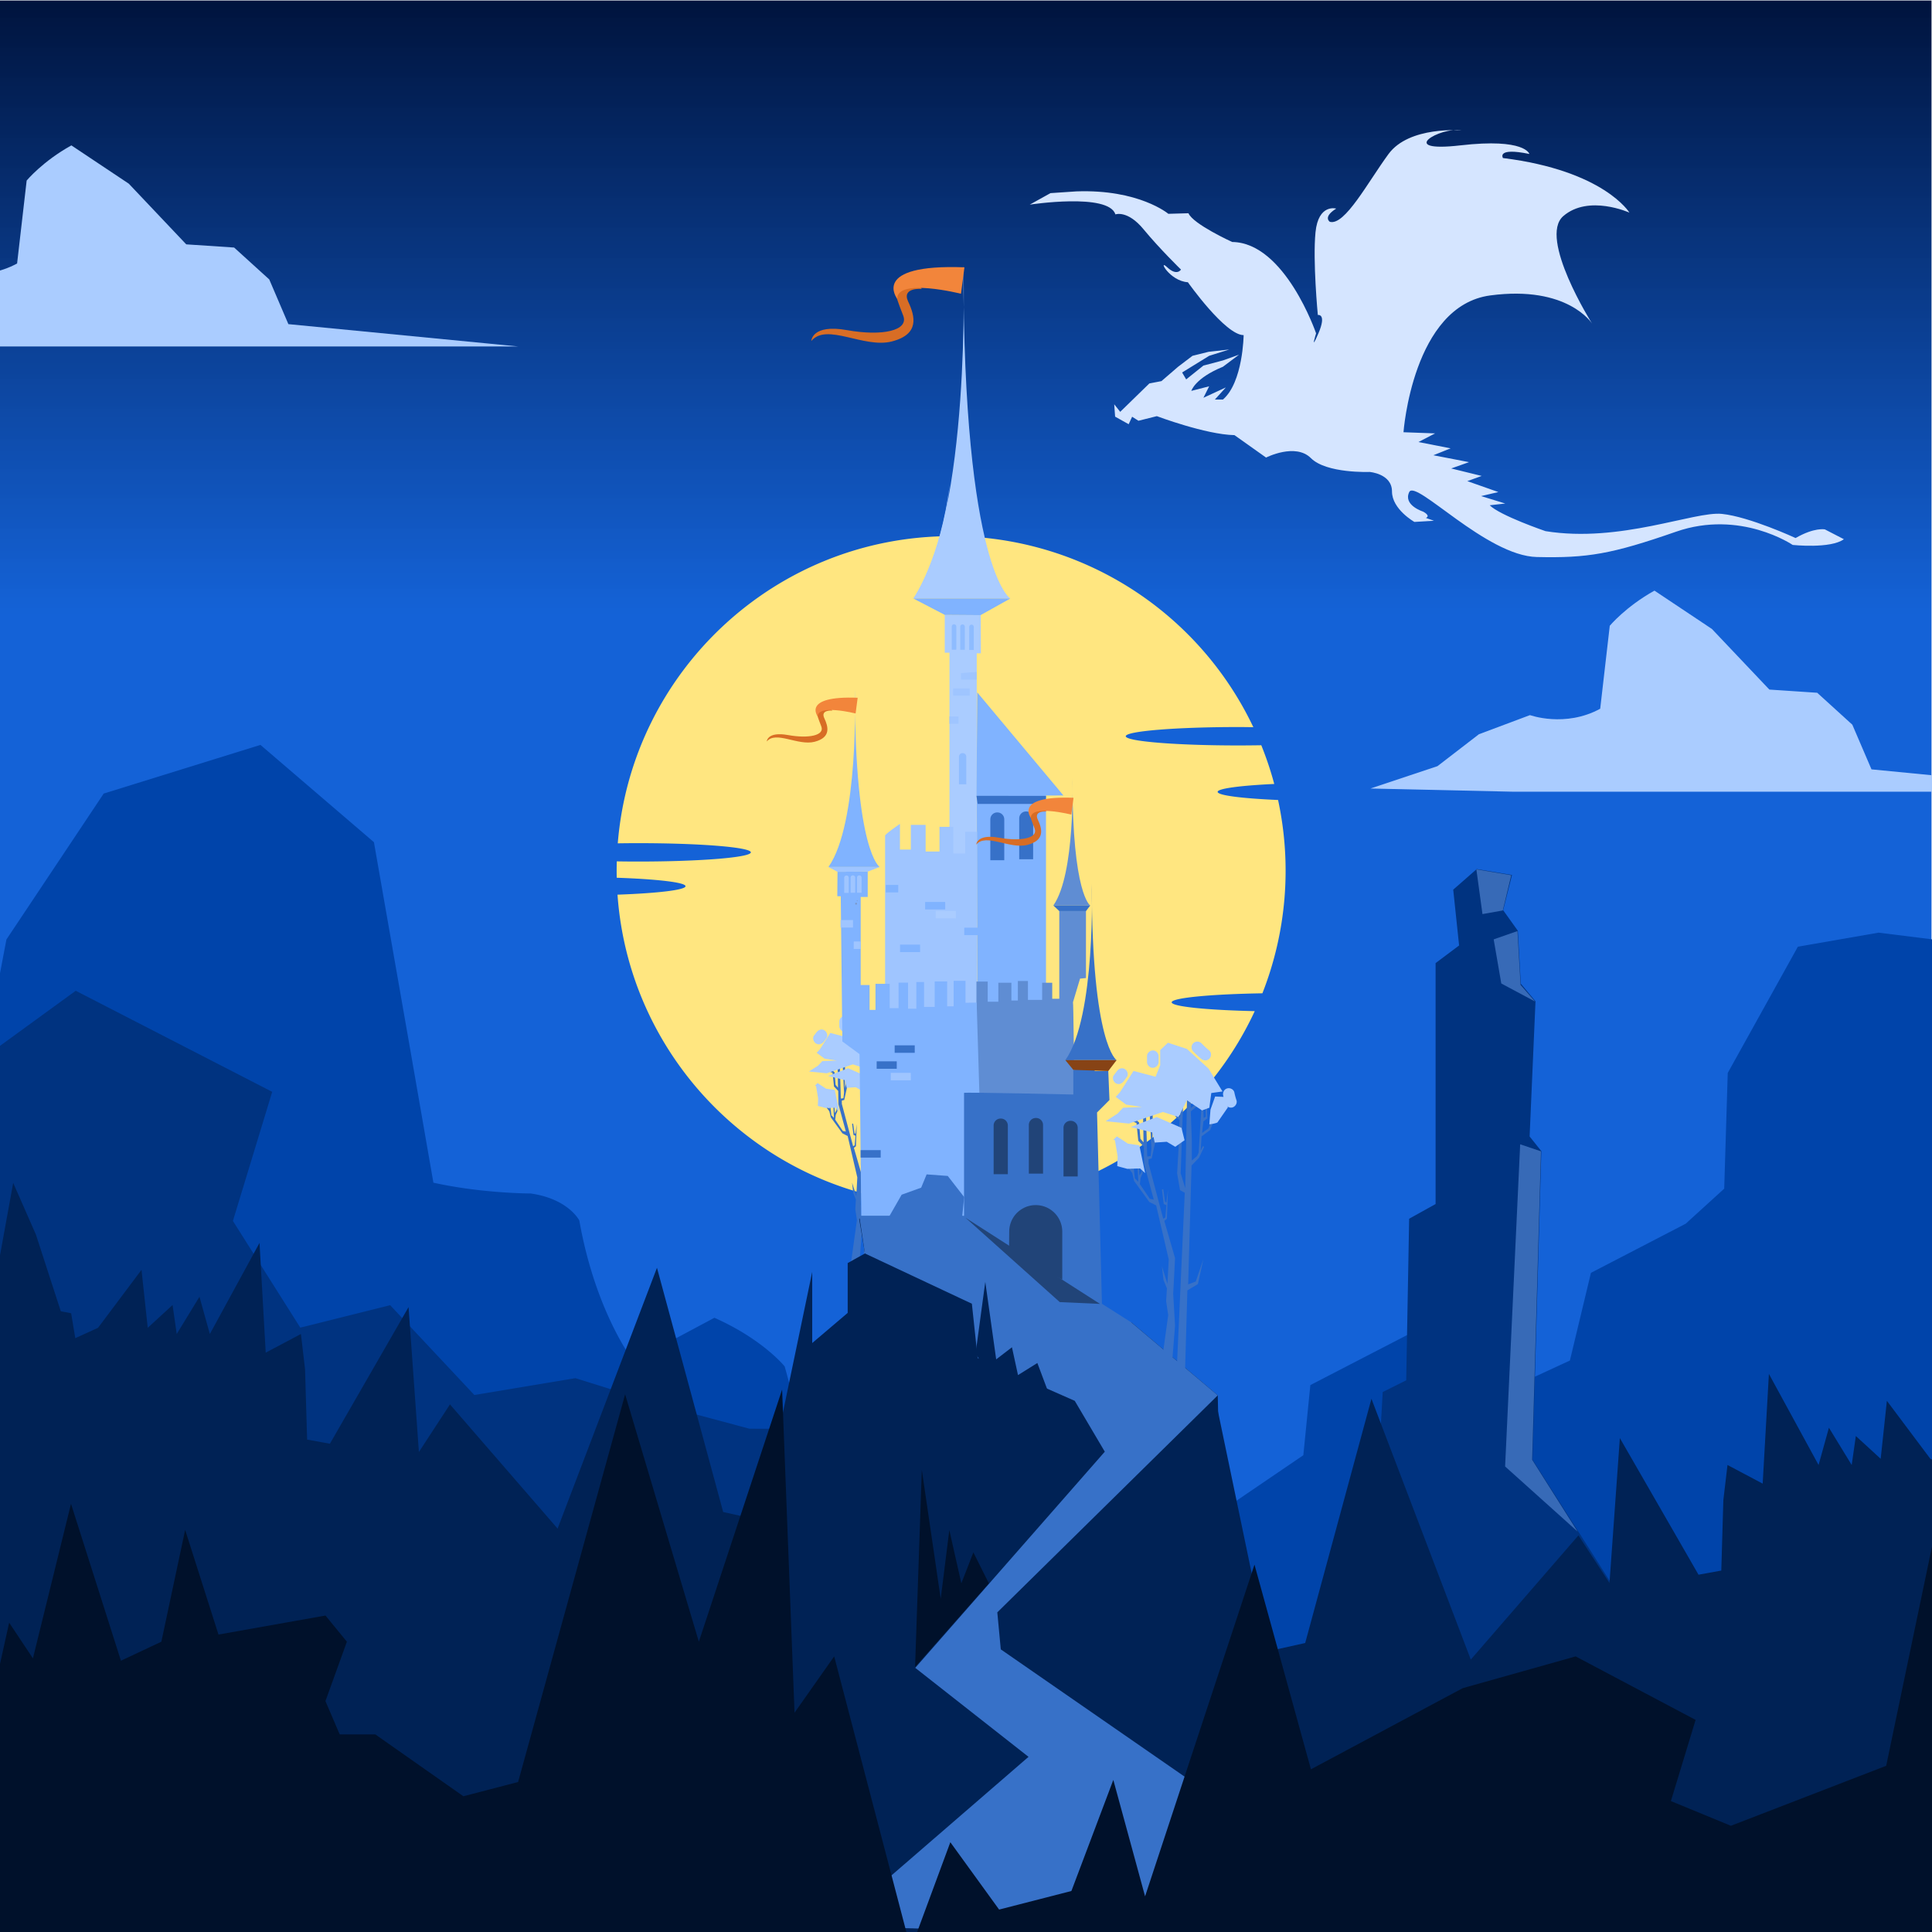 <svg xmlns="http://www.w3.org/2000/svg" xmlns:xlink="http://www.w3.org/1999/xlink" viewBox="0 0 666.67 666.67"><defs><clipPath clipPathUnits="userSpaceOnUse" id="q"><path d="M248.76 326.18h4.1v-1.99h-4.1z"/></clipPath><clipPath clipPathUnits="userSpaceOnUse" id="r"><path d="M248.23 305.18h1.91v-8.08h-1.9z"/></clipPath><clipPath clipPathUnits="userSpaceOnUse" id="s"><path d="M221.39 266.43h.45v-.49h-.45z"/></clipPath><clipPath clipPathUnits="userSpaceOnUse" id="t"><path d="M221.77 267.07h.23v-.25h-.23z"/></clipPath><clipPath clipPathUnits="userSpaceOnUse" id="u"><path d="M246.73 321.92h4.3v-1.88h-4.3z"/></clipPath><clipPath clipPathUnits="userSpaceOnUse" id="v"><path d="M245.66 314.65h2.47v-1.88h-2.47z"/></clipPath><clipPath clipPathUnits="userSpaceOnUse" id="w"><path d="M246.37 338.52h1.2v-6.57h-1.2z"/></clipPath><clipPath clipPathUnits="userSpaceOnUse" id="x"><path d="M248.57 338.5h1.2v-6.57h-1.2z"/></clipPath><clipPath clipPathUnits="userSpaceOnUse" id="y"><path d="M250.9 338.44h1.18v-6.57h-1.19z"/></clipPath><clipPath clipPathUnits="userSpaceOnUse" id="z"><path d="M382.18 275.08h9.03V263.5h-9.03z"/></clipPath><clipPath clipPathUnits="userSpaceOnUse" id="A"><path d="M386.66 259.11h10.72v-18.25h-10.72z"/></clipPath><clipPath clipPathUnits="userSpaceOnUse" id="B"><path d="M389.63 203.9h18.75V103.67h-18.75z"/></clipPath><clipPath clipPathUnits="userSpaceOnUse" id="E"><path d="M245.36 331.09h2.7V279.1h-2.7z"/></clipPath><clipPath clipPathUnits="userSpaceOnUse" id="F"><path d="M245.73 331.09l2.34-23.12-.6-28.67-.74-.2v6.91l-1.37.04z"/></clipPath><clipPath clipPathUnits="userSpaceOnUse" id="I"><path d="M239.56 279.62h13.63v-19.9h-13.63z"/></clipPath><clipPath clipPathUnits="userSpaceOnUse" id="J"><path d="M239.56 279.62l13.63-19.9-.2 6.48-9.85 13.42z"/></clipPath><clipPath clipPathUnits="userSpaceOnUse" id="M"><path d="M232.83 280.1h13.63V260.2h-13.63z"/></clipPath><clipPath clipPathUnits="userSpaceOnUse" id="N"><path d="M232.83 280.1l13.63-19.9-.21 6.48-9.84 13.42z"/></clipPath><clipPath clipPathUnits="userSpaceOnUse" id="Q"><path d="M224.92 238.57h13.12v-19.96h-13.12z"/></clipPath><clipPath clipPathUnits="userSpaceOnUse" id="R"><path d="M224.92 238.57l13.12-19.96-.2 6.46-11.23 13.5z"/></clipPath><clipPath clipPathUnits="userSpaceOnUse" id="U"><path d="M217.59 268.05h1.97v-36.2h-1.97z"/></clipPath><clipPath clipPathUnits="userSpaceOnUse" id="V"><path d="M217.59 268.05l1.97-8.26-.24-27.1-1.52-.83z"/></clipPath><clipPath clipPathUnits="userSpaceOnUse" id="Y"><path d="M214.4 307.53h6.42v-31.9h-6.42z"/></clipPath><clipPath clipPathUnits="userSpaceOnUse" id="Z"><path d="M214.4 275.62a48.53 48.53 0 005.35 5.04l1.06 26.87s.55-21.07-6.4-31.9"/></clipPath><clipPath clipPathUnits="userSpaceOnUse" id="ac"><path d="M276.73 287.06h1.6v-7.88h-1.6z"/></clipPath><clipPath clipPathUnits="userSpaceOnUse" id="ad"><path d="M276.73 280.87l1.6-1.7-.4 7.19-.6.7z"/></clipPath><clipPath clipPathUnits="userSpaceOnUse" id="ag"><path d="M222.5 223.96h11.3v-20.57h-11.3z"/></clipPath><clipPath clipPathUnits="userSpaceOnUse" id="ah"><path d="M222.5 222.26l11.3-18.86-.45 6.24-10.77 14.32z"/></clipPath><clipPath clipPathUnits="userSpaceOnUse" id="ak"><path d="M222.58 217.9h9.78v-32.2h-9.78z"/></clipPath><clipPath clipPathUnits="userSpaceOnUse" id="al"><path d="M222.78 196.86l7.8-11.16 1.78 15.1-9.78 17.1z"/></clipPath><clipPath clipPathUnits="userSpaceOnUse" id="ao"><path d="M278.02 246.8h5.26v-21.16h-5.26z"/></clipPath><clipPath clipPathUnits="userSpaceOnUse" id="ap"><path d="M281.44 246.8l1.84-4.4-.37-16.76-4.9 4.28s3.31 11.26 3.43 16.88"/></clipPath><clipPath clipPathUnits="userSpaceOnUse" id="aw"><path d="M209.45 160.22h10.04v-8.44h-10.04z"/></clipPath><clipPath clipPathUnits="userSpaceOnUse" id="ax"><path d="M209.46 151.78l9.92 8.44.1-4.15z"/></clipPath><linearGradient id="o"><stop offset="0" stop-color="#00143e"/><stop offset="1" stop-color="#0055d4" stop-opacity=".92"/></linearGradient><linearGradient x1="0" y1="0" x2="1" y2="0" gradientUnits="userSpaceOnUse" gradientTransform="scale(64.434 -64.434) rotate(47.67 6.75 4.39)" spreadMethod="pad" id="a"><stop offset="0" stop-color="#fff"/><stop offset=".03" stop-color="#fff"/><stop offset="1" stop-opacity="0" stop-color="#fff"/></linearGradient><linearGradient x1="0" y1="0" x2="1" y2="0" gradientUnits="userSpaceOnUse" gradientTransform="scale(64.434 -64.434) rotate(47.67 6.75 4.39)" spreadMethod="pad" id="D"><stop offset="0" stop-color="#fadc69"/><stop offset=".03" stop-color="#fadc69"/><stop offset="1" stop-color="#fadc69"/></linearGradient><linearGradient x1="0" y1="0" x2="1" y2="0" gradientUnits="userSpaceOnUse" gradientTransform="matrix(2.702 0 0 -2.702 245.36 305.1)" spreadMethod="pad" id="b"><stop offset="0" stop-color="#fff"/><stop offset=".03" stop-color="#fff"/><stop offset="1" stop-opacity="0" stop-color="#fff"/></linearGradient><linearGradient x1="0" y1="0" x2="1" y2="0" gradientUnits="userSpaceOnUse" gradientTransform="matrix(2.702 0 0 -2.702 245.36 305.1)" spreadMethod="pad" id="H"><stop offset="0" stop-color="#fadc69"/><stop offset=".03" stop-color="#fadc69"/><stop offset="1" stop-color="#fadc69"/></linearGradient><linearGradient x1="0" y1="0" x2="1" y2="0" gradientUnits="userSpaceOnUse" gradientTransform="matrix(13.632 0 0 -13.632 239.56 269.67)" spreadMethod="pad" id="c"><stop offset="0" stop-color="#fff"/><stop offset=".03" stop-color="#fff"/><stop offset="1" stop-opacity="0" stop-color="#fff"/></linearGradient><linearGradient x1="0" y1="0" x2="1" y2="0" gradientUnits="userSpaceOnUse" gradientTransform="matrix(13.632 0 0 -13.632 239.56 269.67)" spreadMethod="pad" id="L"><stop offset="0" stop-color="#fadc69"/><stop offset=".03" stop-color="#fadc69"/><stop offset="1" stop-color="#fadc69"/></linearGradient><linearGradient x1="0" y1="0" x2="1" y2="0" gradientUnits="userSpaceOnUse" gradientTransform="matrix(13.632 0 0 -13.632 232.83 270.15)" spreadMethod="pad" id="d"><stop offset="0" stop-color="#fff"/><stop offset=".03" stop-color="#fff"/><stop offset="1" stop-opacity="0" stop-color="#fff"/></linearGradient><linearGradient x1="0" y1="0" x2="1" y2="0" gradientUnits="userSpaceOnUse" gradientTransform="matrix(13.632 0 0 -13.632 232.83 270.15)" spreadMethod="pad" id="P"><stop offset="0" stop-color="#fadc69"/><stop offset=".03" stop-color="#fadc69"/><stop offset="1" stop-color="#fadc69"/></linearGradient><linearGradient x1="0" y1="0" x2="1" y2="0" gradientUnits="userSpaceOnUse" gradientTransform="matrix(13.122 0 0 -13.122 224.92 228.59)" spreadMethod="pad" id="e"><stop offset="0" stop-color="#fff"/><stop offset=".03" stop-color="#fff"/><stop offset="1" stop-opacity="0" stop-color="#fff"/></linearGradient><linearGradient x1="0" y1="0" x2="1" y2="0" gradientUnits="userSpaceOnUse" gradientTransform="matrix(13.122 0 0 -13.122 224.92 228.59)" spreadMethod="pad" id="T"><stop offset="0" stop-color="#fadc69"/><stop offset=".03" stop-color="#fadc69"/><stop offset="1" stop-color="#fadc69"/></linearGradient><linearGradient x1="0" y1="0" x2="1" y2="0" gradientUnits="userSpaceOnUse" gradientTransform="matrix(1.97 0 0 -1.97 217.59 249.95)" spreadMethod="pad" id="f"><stop offset="0" stop-color="#fff"/><stop offset=".03" stop-color="#fff"/><stop offset="1" stop-opacity="0" stop-color="#fff"/></linearGradient><linearGradient x1="0" y1="0" x2="1" y2="0" gradientUnits="userSpaceOnUse" gradientTransform="matrix(1.97 0 0 -1.97 217.59 249.95)" spreadMethod="pad" id="X"><stop offset="0" stop-color="#fadc69"/><stop offset=".03" stop-color="#fadc69"/><stop offset="1" stop-color="#fadc69"/></linearGradient><linearGradient x1="0" y1="0" x2="1" y2="0" gradientUnits="userSpaceOnUse" gradientTransform="matrix(6.42 0 0 -6.42 214.4 291.58)" spreadMethod="pad" id="g"><stop offset="0" stop-color="#fff"/><stop offset=".03" stop-color="#fff"/><stop offset="1" stop-opacity="0" stop-color="#fff"/></linearGradient><linearGradient x1="0" y1="0" x2="1" y2="0" gradientUnits="userSpaceOnUse" gradientTransform="matrix(6.42 0 0 -6.42 214.4 291.58)" spreadMethod="pad" id="ab"><stop offset="0" stop-color="#fadc69"/><stop offset=".03" stop-color="#fadc69"/><stop offset="1" stop-color="#fadc69"/></linearGradient><linearGradient x1="0" y1="0" x2="1" y2="0" gradientUnits="userSpaceOnUse" gradientTransform="matrix(1.596 0 0 -1.596 276.73 283.12)" spreadMethod="pad" id="h"><stop offset="0" stop-color="#fff"/><stop offset=".03" stop-color="#fff"/><stop offset="1" stop-opacity="0" stop-color="#fff"/></linearGradient><linearGradient x1="0" y1="0" x2="1" y2="0" gradientUnits="userSpaceOnUse" gradientTransform="matrix(1.596 0 0 -1.596 276.73 283.12)" spreadMethod="pad" id="af"><stop offset="0" stop-color="#fadc69"/><stop offset=".03" stop-color="#fadc69"/><stop offset="1" stop-color="#fadc69"/></linearGradient><linearGradient x1="0" y1="0" x2="1" y2="0" gradientUnits="userSpaceOnUse" gradientTransform="matrix(11.3 0 0 -11.3 222.5 213.68)" spreadMethod="pad" id="i"><stop offset="0" stop-color="#fff"/><stop offset=".03" stop-color="#fff"/><stop offset="1" stop-opacity="0" stop-color="#fff"/></linearGradient><linearGradient x1="0" y1="0" x2="1" y2="0" gradientUnits="userSpaceOnUse" gradientTransform="matrix(11.3 0 0 -11.3 222.5 213.68)" spreadMethod="pad" id="aj"><stop offset="0" stop-color="#fadc69"/><stop offset=".03" stop-color="#fadc69"/><stop offset="1" stop-color="#fadc69"/></linearGradient><linearGradient x1="0" y1="0" x2="1" y2="0" gradientUnits="userSpaceOnUse" gradientTransform="matrix(9.789 0 0 -9.789 222.58 201.8)" spreadMethod="pad" id="j"><stop offset="0" stop-color="#fff"/><stop offset=".03" stop-color="#fff"/><stop offset="1" stop-opacity="0" stop-color="#fff"/></linearGradient><linearGradient x1="0" y1="0" x2="1" y2="0" gradientUnits="userSpaceOnUse" gradientTransform="matrix(9.789 0 0 -9.789 222.58 201.8)" spreadMethod="pad" id="an"><stop offset="0" stop-color="#fadc69"/><stop offset=".03" stop-color="#fadc69"/><stop offset="1" stop-color="#fadc69"/></linearGradient><linearGradient x1="0" y1="0" x2="1" y2="0" gradientUnits="userSpaceOnUse" gradientTransform="matrix(5.261 0 0 -5.261 278.02 236.22)" spreadMethod="pad" id="k"><stop offset="0" stop-color="#fff"/><stop offset=".03" stop-color="#fff"/><stop offset="1" stop-opacity="0" stop-color="#fff"/></linearGradient><linearGradient x1="0" y1="0" x2="1" y2="0" gradientUnits="userSpaceOnUse" gradientTransform="matrix(5.261 0 0 -5.261 278.02 236.22)" spreadMethod="pad" id="ar"><stop offset="0" stop-color="#fadc69"/><stop offset=".03" stop-color="#fadc69"/><stop offset="1" stop-color="#fadc69"/></linearGradient><linearGradient x1="0" y1="0" x2="1" y2="0" gradientUnits="userSpaceOnUse" gradientTransform="matrix(16.583 0 0 -16.583 284.06 154.4)" spreadMethod="pad" id="l"><stop offset="0" stop-color="#fff"/><stop offset=".03" stop-color="#fff"/><stop offset="1" stop-opacity="0" stop-color="#fff"/></linearGradient><linearGradient x1="0" y1="0" x2="1" y2="0" gradientUnits="userSpaceOnUse" gradientTransform="matrix(16.583 0 0 -16.583 284.06 154.4)" spreadMethod="pad" id="at"><stop offset="0" stop-color="#fadc69"/><stop offset=".03" stop-color="#fadc69"/><stop offset="1" stop-color="#fadc69"/></linearGradient><linearGradient x1="0" y1="0" x2="1" y2="0" gradientUnits="userSpaceOnUse" gradientTransform="scale(18.452 -18.452) rotate(46.75 17.8 14.12)" spreadMethod="pad" id="m"><stop offset="0" stop-color="#fff"/><stop offset=".03" stop-color="#fff"/><stop offset="1" stop-opacity="0" stop-color="#fff"/></linearGradient><linearGradient x1="0" y1="0" x2="1" y2="0" gradientUnits="userSpaceOnUse" gradientTransform="scale(18.452 -18.452) rotate(46.75 17.8 14.12)" spreadMethod="pad" id="av"><stop offset="0" stop-color="#fadc69"/><stop offset=".03" stop-color="#fadc69"/><stop offset="1" stop-color="#fadc69"/></linearGradient><linearGradient x1="0" y1="0" x2="1" y2="0" gradientUnits="userSpaceOnUse" gradientTransform="scale(2.689 -2.689) rotate(47.67 105.46 61.38)" spreadMethod="pad" id="n"><stop offset="0" stop-color="#fff"/><stop offset=".03" stop-color="#fff"/><stop offset="1" stop-opacity="0" stop-color="#fff"/></linearGradient><linearGradient x1="0" y1="0" x2="1" y2="0" gradientUnits="userSpaceOnUse" gradientTransform="scale(2.689 -2.689) rotate(47.67 105.46 61.38)" spreadMethod="pad" id="az"><stop offset="0" stop-color="#fadc69"/><stop offset=".03" stop-color="#fadc69"/><stop offset="1" stop-color="#fadc69"/></linearGradient><linearGradient xlink:href="#o" id="p" x1="257.42" y1="499.47" x2="257.42" y2="340.64" gradientUnits="userSpaceOnUse"/><mask maskUnits="userSpaceOnUse" x="0" y="0" width="1" height="1" id="C"><path d="M-32768 32767h65535v-65535h-65535z" fill="url(#a)"/></mask><mask maskUnits="userSpaceOnUse" x="0" y="0" width="1" height="1" id="G"><path d="M-32768 32767h65535v-65535h-65535z" fill="url(#b)"/></mask><mask maskUnits="userSpaceOnUse" x="0" y="0" width="1" height="1" id="K"><path d="M-32768 32767h65535v-65535h-65535z" fill="url(#c)"/></mask><mask maskUnits="userSpaceOnUse" x="0" y="0" width="1" height="1" id="O"><path d="M-32768 32767h65535v-65535h-65535z" fill="url(#d)"/></mask><mask maskUnits="userSpaceOnUse" x="0" y="0" width="1" height="1" id="S"><path d="M-32768 32767h65535v-65535h-65535z" fill="url(#e)"/></mask><mask maskUnits="userSpaceOnUse" x="0" y="0" width="1" height="1" id="W"><path d="M-32768 32767h65535v-65535h-65535z" fill="url(#f)"/></mask><mask maskUnits="userSpaceOnUse" x="0" y="0" width="1" height="1" id="aa"><path d="M-32768 32767h65535v-65535h-65535z" fill="url(#g)"/></mask><mask maskUnits="userSpaceOnUse" x="0" y="0" width="1" height="1" id="ae"><path d="M-32768 32767h65535v-65535h-65535z" fill="url(#h)"/></mask><mask maskUnits="userSpaceOnUse" x="0" y="0" width="1" height="1" id="ai"><path d="M-32768 32767h65535v-65535h-65535z" fill="url(#i)"/></mask><mask maskUnits="userSpaceOnUse" x="0" y="0" width="1" height="1" id="am"><path d="M-32768 32767h65535v-65535h-65535z" fill="url(#j)"/></mask><mask maskUnits="userSpaceOnUse" x="0" y="0" width="1" height="1" id="aq"><path d="M-32768 32767h65535v-65535h-65535z" fill="url(#k)"/></mask><mask maskUnits="userSpaceOnUse" x="0" y="0" width="1" height="1" id="as"><path d="M-32768 32767h65535v-65535h-65535z" fill="url(#l)"/></mask><mask maskUnits="userSpaceOnUse" x="0" y="0" width="1" height="1" id="au"><path d="M-32768 32767h65535v-65535h-65535z" fill="url(#m)"/></mask><mask maskUnits="userSpaceOnUse" x="0" y="0" width="1" height="1" id="ay"><path d="M-32768 32767h65535v-65535h-65535z" fill="url(#n)"/></mask></defs><path d="M0 0h500v500H0z" fill="url(#p)" transform="matrix(1.333 0 0 -1.333 0 666.67)"/><path d="M620.39 326.67l-24.2 43.57-1.22 39.93-13.3 12.1-32.69 16.95-7.26 30.26L510.26 484l-23-24.2-35.1 18.15-2.42 24.2-30.25 20.58 19.36 59.3 227.82-26.92V324.13l-18.44-2.3zM-5.24 363.34l7.46-39.16 33.57-50.35 54.08-16.79 39.16 33.57 13.06 74.6 7.46 42.89c16.78 3.73 33.57 3.73 33.57 3.73 13.05 1.86 16.78 9.32 16.78 9.32 5.6 31.7 18.65 48.49 18.65 48.49l27.97-14.92c16.78 7.46 24.24 16.78 24.24 16.78a246.4 246.4 0 015.6 24.25c5.6 7.45 18.65 22.37 18.65 22.37l-162.25 18.65-143.59-44.76z" fill="#04a"/><path d="M-16.49 372.88l42.62-31 67.8 34.88-13.56 44.55 23.25 36.81 31-7.75 29.06 31 34.87-5.81 31 9.68L258.6 493l44.2.14 52.66 38.6c9.69 23.25 5.82 38.75 5.82 38.75-1.94 21.31-387.45 0-387.45 0 5.8 0 7.75-195.66 9.68-197.6" fill="#003380"/><path d="M328.2 185.01c-60.57 0-110.23 46.66-115.03 106 2.3-.04 4.67-.06 7.1-.06 21.44 0 38.82 1.42 38.82 3.17s-17.38 3.17-38.81 3.17c-2.55 0-5.04-.02-7.45-.06a117.51 117.51 0 00-.02 5.65c13.95.48 23.74 1.6 23.74 2.92 0 1.3-9.67 2.43-23.47 2.92 4.25 59.88 54.16 107.14 115.12 107.14 46.43 0 86.45-27.42 104.77-66.95-16.48-.36-28.66-1.58-28.66-3.04 0-1.54 13.47-2.82 31.3-3.11a115.7 115.7 0 005.41-66.71c-12.33-.53-20.85-1.58-20.85-2.8 0-1.17 7.91-2.18 19.53-2.73a114.76 114.76 0 00-4.47-13.36c-2.57.04-5.23.07-7.96.07-21.44 0-38.81-1.42-38.81-3.18 0-1.75 17.37-3.17 38.81-3.17 1.79 0 3.5.03 5.22.05A115.43 115.43 0 00328.2 185z" fill="#ffe680"/><path d="M300.66 364.19l-.45 23.25-1.21-3.92.65-19.16-.62.2-.21 4.1-.7-.55.21-3.61c-.9-.08-.55-.35-.55-.35l-.2 4.3 1.1.97-.28 7.99-.34 6.11.76 4.44 1.25.7-2.15 47.5 2.22-.08.62-21.59 2.78-1.67 1.46-6.6-2.01 5.9-2.02.77.9-31.45 1.95-2.02 1.39-2.91-.35-.21-.55 1.18.2-3.75 2.3-1.67 1.04-2.7-.7.06-.83 2.23-1.67 1.18.35-3.06 1.04-.76-.07-3.13-.41-.14.07 2.78-.56.35-.14-3.2c-.35 0-.42-.27-.42-.27l-.76 12.64-.42.9-1.39 1.18v-5.14l-.27-7.85 1.73-1.46.07-2.7-.76.07.2 2.22-1.24.97.07-2.78zM285.9 368.38l.49 1.46.9.35.49 4.72 1.46 1.53.07 4.58 2.57 9.44-1.05-.2-2.63-3.9.2-1.66.56-1.25-.2-2.64-.08 2.22-.62 1.05-.14-2.85-.42-.97.28 5.48-.9-.9-.63-5.42-.55-.41.55 3.6-1.18-1.24-.41-2.57-.08 2.57 1.6 2.08.49 2.08 4.03 5.56 1.8.9 3.33 14.3-.34 6.46-1.46-4.65.41 3.61.9 2.22-.2 3.4.56 3.69-2.02 14.5 2.85.56.97-12.29-.48-8.4.48-9.44-2.85-9.86.7-.56.28-7.64-.42 3.34-.35-.21-.48-3.33-.35.14.49 3.81.69.28-.28 3.27-.55.34-3.9-14.65v-1.1l.84-.22 1.53-6.94-.56-.56-.76 3.47.07-8.47-.83-.07.48 10-.2 1.95-.9.14-.36-11.8-.76.06.14 7.99-.83-.98-.35-4.3-1.25-1.11.07-.9z" fill="#3771c8"/><path d="M300.64 350.6l-5.02-1.64-2.05 1.94v4l-1.22 3.07-5.84-1.54-3.58 5.63-1.13 1.23 2.77 2.05 4.2.61-5.02.2-1.44 1.54-3.17 2.05 6.14.61 9.01-3.07 4.1 1.33 2.27-4.42 3.97 2.68 1.94-.71.52-3.9 2.96-.4-3.68-6.04z" fill="#acf"/><path d="M310.46 363.29l-2.35-.1-1.23 3.48-.3 3.89c1.74-.2 2.14-.51 2.14-.51l2.77-4zM299.2 371.48l-6.55-2.87-6.86 2.67 5.74 1.43.61 2.66 3.17-.2 2.26 1.33 2.45-1.74zM281.6 374.76l.71 4.3-.1 2.56 2.66.71 3.38-.1 1.33 1.23-1.53-7.37-2.97-.41-2.97-1.95-.92.92" fill="#acf"/><path d="M309.8 363.05c.14.7.32 1.4.55 2.08a2.04 2.04 0 002.46 1.4c1-.28 1.73-1.43 1.4-2.46-.23-.69-.41-1.38-.56-2.08-.22-1.06-1.47-1.67-2.46-1.4-1.1.3-1.62 1.4-1.4 2.46M284.34 359.37l.83-1.1c.65-.87.14-2.25-.72-2.75-1.02-.6-2.08-.14-2.73.72l-.84 1.11c-.64.87-.13 2.24.72 2.74 1.02.6 2.09.15 2.74-.72M293.62 354.06v-1.52c0-1.05-.92-2.05-2-2-1.08.05-2 .88-2 2v1.52c0 1.05.92 2.05 2 2 1.09-.05 2-.88 2-2M301.99 351.6c.66.68 1.35 1.32 2.08 1.94.82.7 2.02.8 2.83 0 .71-.72.82-2.13 0-2.83a28.34 28.34 0 01-2.08-1.94 2.03 2.03 0 00-2.83 0 2.03 2.03 0 000 2.83" fill="#acf"/><path d="M360.94 274.5v78.32h-23.7l-.18-78.55s24.48-.38 23.88.22" fill="#80b3ff"/><path d="M326 212.03v13.19h1.64v76.47h9.4v-76.25h1.43l-.04-13.32s-12.12.25-12.42-.09" fill="#acf"/><path d="M305.42 288.38v63.46h31.74v-64.82h-4.1v7.5h-4.1v-9.2h-4.77v8.52h-4.78v-9.2h-5.11v8.52h-3.76v-8.87s-5.46 3.75-5.12 4.1" fill="#9fc5ff"/><path d="M275.3 574.13l3.97-109.84 13.24-11.25v-17.2l5.95-3.31-1.98-11.91 22.5-20.51 1.32 24.48 17.86 1.98 4.63 7.94 17.2 5.3 13.9 3.97 2.65 17.86 11.9 6.62 2-11.91 29.77 25.14 1.32 63.52 9.66 4.9-7.67 74.5-.65 53.67-172.38-.87 5.62-90.5z" fill="#025"/><path d="M389.47 146.38l1.19-2.58 2.18 1.39 6.35-1.59s16.86 6.35 26.78 6.55l10.91 7.74s10.12-5.16 15.48.2c5.35 5.35 20.23 4.76 20.23 4.76s7.74.59 7.74 6.74 7.73 10.51 7.73 10.51l6.75-.4-2.78-.98c1.79-.8-.99-2.19-.99-2.19s-6.94-2.18-4.76-6.74c2.18-4.56 26.58 22.02 44.04 22.42 17.46.4 25.8-1 48.01-8.73 22.22-7.74 40.27 4.56 40.27 4.56s13.1 1.39 17.66-1.98l-6.55-3.38s-3.57-.79-10.11 2.98c0 0-15.88-7.34-25.4-8.33-9.52-1-35.11 10.12-60.9 5.95 0 0-15.68-5.36-19.25-8.93l5.36-.6-8.33-2.57 5.95-1.39-10.71-3.77 4.96-1.79-10.52-2.58 6.15-2.18-12.3-2.38 5.95-2.38-11.1-2.18 5.75-2.98-10.91-.4s3.17-43.64 29.95-47.21c26.79-3.57 35.12 9.72 35.12 9.72s-18.65-29.56-9.92-37.1c8.73-7.54 22.81-1.19 22.81-1.19s-8.73-14.48-43.64-18.84c0 0-2.38-3.77 9.12-1.4 0 0-1.39-5.55-23.8-2.97-22.42 2.58-6.95-6.55.4-5.16 0 0-18.06-1.58-25.2 8.14-7.14 9.72-15.08 24.8-20.24 23.4 0 0-2.58-1.58 2.18-4.56 0 0-6.14-1.78-7.14 8.14-.99 9.92.8 28.57.8 28.57s3.17-.6.2 6.34c-2.98 6.95-.8 0-.8 0S443.43 83.7 425.18 83.5c0 0-13.5-6.15-15.08-9.92l-6.94.2s-10.12-8.53-31.75-7.74l-8.92.6-7.15 3.97s27.18-4.17 29.56 3.37c0 0 4.17-1.59 9.72 5.16 5.56 6.74 12.9 13.88 12.9 13.88s-1.39 2.38-4.76-.8c-3.37-3.16.8 4.77 7.14 5.17 0 0 12.9 18.25 19.24 18.25 0 0-.2 16.27-7.14 22.22h-2.78l3.78-4.17-7.74 3.57 1.98-3.96-6.15 1.58s1.2-4.36 10.91-8.33l5.56-4.17-5.56 1.99-6.74 1.78-5.95 4.77-1.4-2.39 9.33-5.75 6.94-2.18-7.14.8-5.55 1.38-4.96 3.77-5.75 4.96-4.17.8-10.06 9.8-2.07-2.6.31 4.26z" fill="#d5e5ff"/><path d="M521.74 301.92l-12.17-2.03-8.11 7.1 2.03 19.26-8.11 6.08v83.14l-9.13 5.07-1.01 55.76-8.11 4.05-4.06 71.99 25.35 64.88 41.57-3.04 24.33-54.75-35.49-55.76 3.04-106.45-4.05-5.07 2.03-46.64-5.07-6.08-1.02-18.25-5.07-7.1z" fill="#003380"/><path d="M522.45 273.2h202.62l-79.28-7.72-6.61-15.41-12.12-11.02-16.51-1.1-19.83-20.92-19.82-13.22c-9.91 5.51-15.42 12.12-15.42 12.12l-3.3 28.63c-12.11 6.6-24.23 2.2-24.23 2.2l-17.62 6.6-14.31 11.02-23.13 7.71zM-23.84 119.55H178.8l-79.29-7.7-6.6-15.43-12.12-11-16.52-1.1-19.82-20.93-19.82-13.22C14.7 55.67 9.2 62.3 9.2 62.3L5.9 90.92c-12.12 6.6-24.23 2.2-24.23 2.2l-17.62 6.6-14.31 11.02-23.13 7.7z" fill="#acf"/><path d="M289 300.83l-.08 8.42 1.2.02.55 50.11 6.33 4.65v-54.52h2.42v-8.75zM295 238.32s1.48 45.78-9.13 60.85h17.68s-8.56-5.21-8.56-60.85" fill="#80b3ff"/><path d="M370.04 268.63s1.07 32.97-6.57 43.82h12.73s-6.16-3.75-6.16-43.82" fill="#5f8dd3"/><path d="M332.43 91.35s2.82 86.65-17.26 115.18h33.46s-16.2-9.86-16.2-115.18" fill="#acf"/><path d="M296.17 339.9h3.89v8.58h2.04v-9h4.9v8.39h3.07v-8.8h3.27v9h2.86v-9.2h2.66v8.59h3.67v-8.8h4.3v8.6h2.24v-8.8h4.1v81.75h-35.98s-.71-80.62-1.02-80.31" fill="#80b3ff"/><path d="M370.24 345.86l2.45-8.17 2.04-.2v-23.1h-9.2v30.25h-2.44v-5.52h-3.48v5.92h-4.9v-6.54h-3.48v6.75H349v-6.13h-4.5v6.54h-3.68v-6.95h-3.88v88.07h34.13s-.52-80.61-.82-80.92" fill="#5f8dd3"/><path d="M409.59 379.67l-.6 30.33-1.57-5.12.86-25-.82.28-.27 5.34-.9-.72.27-4.7c-1.18-.1-.73-.46-.73-.46l-.27 5.61 1.45 1.27-.36 10.42-.46 7.96 1 5.8 1.63.9-2.8 61.95 2.89-.09.82-28.17 3.62-2.17 1.9-8.6-2.63 7.7-2.62 1 1.17-41.03 2.54-2.63 1.81-3.8-.45-.27-.73 1.54.28-4.9 2.98-2.17 1.36-3.53-.9.09-1.09 2.9-2.17 1.54.45-3.99 1.36-1-.1-4.07-.54-.18.1 3.62-.73.46-.18-4.17c-.45 0-.54-.36-.54-.36l-1 16.48-.54 1.18-1.82 1.54v-6.7l-.36-10.24 2.27-1.9.09-3.53-1 .09.27 2.9-1.63 1.26.1-3.62zM390.35 385.14l.63 1.9 1.18.46.63 6.16 1.9 1.99.1 5.97 3.34 12.32-1.36-.27-3.44-5.07.27-2.18.73-1.63-.27-3.44-.1 2.9-.8 1.36-.19-3.71-.54-1.27.36 7.15-1.18-1.17-.81-7.07-.73-.54.73 4.7-1.54-1.62-.55-3.35-.09 3.35 2.09 2.71.63 2.72 5.25 7.25 2.36 1.17 4.34 18.66-.45 8.42-1.9-6.07.54 4.71 1.18 2.9-.27 4.44.72 4.8-2.62 18.93 3.71.72 1.27-16.03-.64-10.96.64-12.31-3.71-12.86.9-.73.36-9.96-.54 4.35-.45-.27-.64-4.35-.45.18.63 4.98.91.36-.36 4.26-.73.45-5.07-19.1V400l1.09-.28 2-9.05-.73-.73-1 4.53.09-11.05-1.09-.09.64 13.04-.27 2.54-1.18.18-.45-15.4-1 .1.18 10.4-1.09-1.26-.45-5.61-1.63-1.45.1-1.18z" fill="#3771c8"/><path d="M409.56 361.95l-6.54-2.14-2.67 2.54v5.2l-1.6 4-7.62-2-4.67 7.35-1.47 1.6 3.6 2.67 5.48.8-6.54.27-1.87 2-4.14 2.67 8.01.8 11.75-4 5.34 1.73 2.97-5.77 5.18 3.5 2.53-.93.67-5.07 3.87-.54-4.8-7.88z" fill="#acf"/><path d="M422.38 378.5l-3.08-.13-1.6 4.54-.4 5.07c2.27-.27 2.8-.67 2.8-.67l3.61-5.2zM407.69 389.18l-8.55-3.74-8.94 3.47 7.48 1.87.8 3.48 4.14-.27 2.93 1.73 3.2-2.27zM384.73 393.45l.93 5.61-.13 3.34 3.47.93 4.4-.13 1.74 1.6-2-9.61-3.88-.54-3.87-2.53-1.2 1.2" fill="#acf"/><path d="M422.08 378.02c.2.92.43 1.82.73 2.72a2.04 2.04 0 002.46 1.4c1-.28 1.73-1.44 1.4-2.47-.3-.89-.54-1.79-.73-2.7-.22-1.07-1.47-1.68-2.46-1.4-1.1.3-1.62 1.4-1.4 2.45M387.78 373.08l1.08-1.45c.65-.86.14-2.23-.72-2.73-1.02-.6-2.08-.15-2.73.71l-1.09 1.45c-.65.87-.14 2.24.72 2.74 1.02.6 2.09.15 2.74-.72M399.8 366.47v-2c0-1.04-.92-2.04-2-2-1.08.06-2 .89-2 2v2c0 1.04.92 2.04 2 2 1.08-.05 2-.88 2-2M411.75 362.82c.86.89 1.77 1.73 2.71 2.53.83.7 2.02.8 2.83 0 .72-.71.83-2.13 0-2.83-.95-.8-1.85-1.64-2.71-2.53a2.03 2.03 0 00-2.83 0 2.03 2.03 0 000 2.83" fill="#acf"/><path d="M315.17 206.53l10.84 5.64 12.36.09 10.26-5.73z" fill="#80b3ff"/><g clip-path="url(#q)" opacity=".28" transform="matrix(1.333 0 0 -1.333 0 666.67)"><path d="M248.76 325.83v-1.64h4.1v1.99s-3.98-.24-4.1-.35" fill="#80b3ff"/></g><path d="M337.22 238.92l29.74 35.57-30.01.12.27-35.69M332.04 346.04l4.97-.08 2.26 74.67h-12.53s4.55-75.34 5.3-74.59" fill="#80b3ff"/><path d="M332.66 377.12v50.68l40.82 21.61-.76-71.68s-40.36-.92-40.06-.61" fill="#3771c8"/><g clip-path="url(#r)" opacity=".65" transform="matrix(1.333 0 0 -1.333 0 666.67)"><path d="M250.14 297.1h-1.9v7.14c0 .52.41.94.93.94h.04c.51 0 .93-.42.93-.94z" fill="#80b3ff"/></g><path d="M292.88 308.1h-1.58v-5.24c0-.43.35-.77.78-.77h.03c.43 0 .77.34.77.77zM295.1 308.06h-1.59v-5.23c0-.43.35-.78.78-.78h.03c.43 0 .78.35.78.78zM297.3 308.06h-1.58v-5.23c0-.43.35-.78.78-.78h.03c.43 0 .78.35.78.78zM285.87 299.17l3.13 1.66 10.42-.07 4.13-1.59z" fill="#9fc5ff"/><g clip-path="url(#s)" opacity=".25" transform="matrix(1.333 0 0 -1.333 0 666.67)"><path d="M221.61 265.94c-.12 0-.22.14-.22.27a.23.23 0 10.45 0c0-.13-.1-.27-.23-.27" fill="#6b462d"/></g><g clip-path="url(#t)" opacity=".25" transform="matrix(1.333 0 0 -1.333 0 666.67)"><path d="M221.88 266.82c-.06 0-.1.07-.1.13s.04.12.1.12c.07 0 .12-.06.12-.12s-.05-.13-.12-.13" fill="#6b462d"/></g><g clip-path="url(#u)" opacity=".28" transform="matrix(1.333 0 0 -1.333 0 666.67)"><path d="M251.03 320.04h-4.3v1.88h4.3z" fill="#80b3ff"/></g><g clip-path="url(#v)" opacity=".28" transform="matrix(1.333 0 0 -1.333 0 666.67)"><path d="M248.13 312.77h-2.47v1.88h2.47z" fill="#80b3ff"/></g><g clip-path="url(#w)" opacity=".65" transform="matrix(1.333 0 0 -1.333 0 666.67)"><path d="M247.56 331.95h-1.19v5.98c0 .33.26.59.59.59h.02c.32 0 .58-.26.58-.59z" fill="#80b3ff"/></g><g clip-path="url(#x)" opacity=".65" transform="matrix(1.333 0 0 -1.333 0 666.67)"><path d="M249.76 331.93h-1.19v5.99c0 .32.27.58.59.58h.02c.32 0 .58-.26.58-.58z" fill="#80b3ff"/></g><g clip-path="url(#y)" opacity=".65" transform="matrix(1.333 0 0 -1.333 0 666.67)"><path d="M252.08 331.87h-1.19v5.99c0 .32.27.58.59.58h.02c.32 0 .58-.26.58-.58z" fill="#80b3ff"/></g><path d="M294.34 320.06h-4.3v-2.58h4.3z" fill="#9fc5ff"/><path d="M309.95 307.94h-4.3v-2.58h4.3zM326.16 313.82h-6.93v-2.58h6.93z" fill="#80b3ff"/><path d="M309.44 368.8h-6.93v-2.57h6.93zM315.65 363.29h-6.93v-2.58h6.93zM303.9 399.45h-6.93v-2.58h6.93z" fill="#3771c8"/><path d="M317.5 328.53h-6.93v-2.58h6.92zM339.66 322.68h-6.92v-2.57h6.92z" fill="#80b3ff"/><path d="M329.82 316.9h-6.93v-2.57h6.93z" fill="#acf"/><path d="M314.3 372.79h-6.93v-2.58h6.92zM297 327.45h-2.41v-2.58H297z" fill="#9fc5ff"/><path d="M363.47 312.45l2.07 1.94h9.2l1.46-1.94z" fill="#3771c8"/><path d="M376.74 304.97s1.48 45.78-9.12 60.85h17.68s-8.56-5.2-8.56-60.85M370.37 369.18V473.8l10.63 5.52-2.45-95.44 4.29-4.3-.41-10h-4.7v-1.84s-6.74 1.43-7.36 1.43" fill="#3771c8"/><path d="M367.62 365.82l2.75 3.36 12.06.4 2.87-3.76z" fill="#874315"/><path d="M287.2 245.2s-4.17-.37-2.77 2.6c1.39 2.96 2.4 6.67-3.34 8.16-5.75 1.48-13.35-3.9-16.5-.1 0 0 .09-3.52 7.32-2.22 7.23 1.3 12.7.1 11.5-2.97-1.21-3.06-1.4-3.9-1.4-3.9s1.33-6.56 5.2-1.57" fill="#d86d25"/><path d="M295.95 240.77l-.71 5.42s-13.23-3.3-13.04 1.05c0 0-5.7-7.2 13.75-6.47" fill="#f2853b"/><path d="M318.07 99.7s-7.03-.63-4.69 4.37c2.35 5 4.07 11.25-5.62 13.75-9.69 2.5-22.5-6.56-27.81-.15 0 0 .16-5.94 12.34-3.75 12.19 2.18 21.4.15 19.38-5-2.04-5.16-2.35-6.57-2.35-6.57s2.24-11.06 8.75-2.65" fill="#d86d25"/><path d="M332.8 92.23l-1.2 9.13s-22.28-5.57-21.97 1.78c0 0-9.6-12.12 23.17-10.9" fill="#f2853b"/><path d="M360.94 274.64l-24-.03.42 2.8h23.5zM346.54 296.84h-4.81V282.7c0-1.3 1.06-2.36 2.36-2.36h.09c1.3 0 2.36 1.06 2.36 2.36zM356.5 296.5h-4.8v-14.14c0-1.3 1.05-2.36 2.35-2.36h.1c1.3 0 2.36 1.05 2.36 2.36zM298.46 432.53l36.9 17.34 2 18.75 33.5 14.76 10.37 17.55-65.41 74.59 39.09 30.71-67.55 58.43 102.04 2.83 33.71-44.5-77.77-53.85-1.2-12.77 76.07-74.88-29.78-25.14-58.1-36.85h-35.84z" fill="#3771c8"/><path d="M306.81 419.8l4.32-7.55 6.74-2.43 1.88-4.58 7.29.54 5.66 7.28-.8 8.1zM332.32 419.5l43.5 2.21-9.83 22.84z" fill="#3771c8"/><path d="M366.55 441.53l-18.38-9.04.08-7.5a9.15 9.15 0 0118.3 0z" fill="#214478"/><path d="M379.57 449.93l-46.4-29.72 32.52 29.1zM347.77 405.18h-4.9v-16.8a2.4 2.4 0 012.4-2.4h.1a2.4 2.4 0 012.4 2.4zM359.92 404.98h-4.9v-16.8a2.4 2.4 0 012.4-2.4h.1a2.4 2.4 0 012.4 2.4zM371.88 405.96h-4.9v-16.8a2.4 2.4 0 012.4-2.4h.1a2.4 2.4 0 012.4 2.4z" fill="#214478"/><g clip-path="url(#z)" opacity=".43" transform="matrix(1.333 0 0 -1.333 0 666.67)"><path d="M391.21 273.56l-9.03 1.52 1.58-11.58 5.26.94z" fill="#80b3ff"/></g><g clip-path="url(#A)" opacity=".43" transform="matrix(1.333 0 0 -1.333 0 666.67)"><path d="M392.82 259.11l-6.16-2.15 1.97-11.42 8.75-4.68-3.76 4.32z" fill="#80b3ff"/></g><g clip-path="url(#B)" opacity=".43" transform="matrix(1.333 0 0 -1.333 0 666.67)"><path d="M398.9 202.09l-5.38 1.82-3.9-83.4 18.76-16.85-11.76 18.59z" fill="#80b3ff"/></g><g mask="url(#C)" transform="matrix(1.333 0 0 -1.333 0 666.67)"><path d="M376.1 269.76l1.52-14.45-6.09-4.56V188.4l-6.84-3.8-.76-41.82 2.43 40.58 6.44 4.49.2 62.32 6.45 5.66-1.96 13.09.78 3.13z" fill="url(#D)"/></g><path d="M315.17 206.53s9.5-13.89 12.57-39.61c0 0-3.26 35.07-12.57 39.61" fill="#acf"/><g clip-path="url(#E)" opacity=".25" transform="matrix(1.333 0 0 -1.333 0 666.67)"><g clip-path="url(#F)"><g mask="url(#G)"><path d="M245.73 331.09l2.34-23.12-.6-28.67-.74-.2v6.91l-1.37.04z" fill="url(#H)"/></g></g></g><g clip-path="url(#I)" opacity=".25" transform="matrix(1.333 0 0 -1.333 0 666.67)"><g clip-path="url(#J)"><g mask="url(#K)"><path d="M239.56 279.62l13.63-19.9-.2 6.48-9.85 13.42z" fill="url(#L)"/></g></g></g><g clip-path="url(#M)" opacity=".25" transform="matrix(1.333 0 0 -1.333 0 666.67)"><g clip-path="url(#N)"><g mask="url(#O)"><path d="M232.83 280.1l13.63-19.9-.21 6.48-9.84 13.42z" fill="url(#P)"/></g></g></g><g clip-path="url(#Q)" opacity=".25" transform="matrix(1.333 0 0 -1.333 0 666.67)"><g clip-path="url(#R)"><g mask="url(#S)"><path d="M224.92 238.57l13.12-19.96-.2 6.46-11.23 13.5z" fill="url(#T)"/></g></g></g><g clip-path="url(#U)" opacity=".25" transform="matrix(1.333 0 0 -1.333 0 666.67)"><g clip-path="url(#V)"><g mask="url(#W)"><path d="M217.59 268.05l1.97-8.26-.24-27.1-1.52-.83z" fill="url(#X)"/></g></g></g><g clip-path="url(#Y)" opacity=".15" transform="matrix(1.333 0 0 -1.333 0 666.67)"><g clip-path="url(#Z)"><g mask="url(#aa)"><path d="M214.4 275.62a48.53 48.53 0 005.35 5.04l1.06 26.87s.55-21.07-6.4-31.9" fill="url(#ab)"/></g></g></g><g clip-path="url(#ac)" opacity=".15" transform="matrix(1.333 0 0 -1.333 0 666.67)"><g clip-path="url(#ad)"><g mask="url(#ae)"><path d="M276.73 280.87l1.6-1.7-.4 7.19-.6.7z" fill="url(#af)"/></g></g></g><path d="M361.08 280.03s-4.46-.4-2.97 2.78c1.49 3.17 2.58 7.14-3.58 8.73-6.15 1.59-14.29-4.17-17.66-.1 0 0 .1-3.77 7.84-2.38 7.74 1.39 13.6.1 12.3-3.17-1.29-3.28-1.48-4.17-1.48-4.17s1.42-7.03 5.55-1.69" fill="#d86d25"/><path d="M370.44 275.29l-.76 5.8s-14.15-3.54-13.95 1.12c0 0-6.1-7.7 14.7-6.92" fill="#f2853b"/><g clip-path="url(#ag)" opacity=".25" transform="matrix(1.333 0 0 -1.333 0 666.67)"><g clip-path="url(#ah)"><g mask="url(#ai)"><path d="M222.5 222.26l11.3-18.86-.45 6.24-10.77 14.32z" fill="url(#aj)"/></g></g></g><g clip-path="url(#ak)" opacity=".25" transform="matrix(1.333 0 0 -1.333 0 666.67)"><g clip-path="url(#al)"><g mask="url(#am)"><path d="M222.78 196.86l7.8-11.16 1.78 15.1-9.78 17.1z" fill="url(#an)"/></g></g></g><g clip-path="url(#ao)" opacity=".15" transform="matrix(1.333 0 0 -1.333 0 666.67)"><g clip-path="url(#ap)"><g mask="url(#aq)"><path d="M281.44 246.8l1.84-4.4-.37-16.76-4.9 4.28s3.31 11.26 3.43 16.88" fill="url(#ar)"/></g></g></g><g mask="url(#as)" transform="matrix(1.333 0 0 -1.333 0 666.67)"><path d="M284.68 162.55l15.68-17.09.28 6.14-7.81 6.14-8.77 5.6z" fill="url(#at)"/></g><g mask="url(#au)" transform="matrix(1.333 0 0 -1.333 0 666.67)"><path d="M303.32 143.58l2.17-1.01-1 5.2-1.24 1.08z" fill="url(#av)"/></g><g clip-path="url(#aw)" opacity=".15" transform="matrix(1.333 0 0 -1.333 0 666.67)"><g clip-path="url(#ax)"><g mask="url(#ay)"><path d="M209.46 151.78l9.92 8.44.1-4.15z" fill="url(#az)"/></g></g></g><path d="M-61.88 469.6l9.28.72 20-37.14 2.15 25 18.57-40.72 4.28 32.15 5-2.14 7.15-39.3 7.85 17.86 8.58 26.44 3.57.7 1.43 8.58 7.85-3.57 15-20 2.15 20 8.57-7.86 1.43 10 7.85-12.85 3.58 12.85 17.14-31.43 2.14 37.86 12.15-6.43 1.42 12.15.72 24.28 7.86 1.43 27.14-47.14 3.57 50 10.72-16.43 37.14 42.86 34.29-90 22.85 84.28 12.86 2.86 17.86-85.72v176.44L149.99 627.9l-211.87-49.73zM761.82 514.8l-9.29.72-20-37.14-2.14 25-18.57-40.72-4.29 32.15-5-2.15-7.14-39.28-7.86 17.85-8.57 26.43-3.57.72-1.43 8.57-7.86-3.57-15-20-2.14 20-8.57-7.86-1.43 10-7.86-12.86-3.57 12.86-17.14-31.43-2.15 37.86-12.14-6.43-1.43 12.14-.71 24.29-7.86 1.43-27.14-47.14-3.58 50-10.71-16.43-37.15 42.86-34.28-90-22.86 84.28-12.86 2.86-17.85-85.72v176.44l342.15-37.15z" fill="#025"/><path d="M-73.16 533.67l6.56-16.42 13.95 48.43 19.7-56.63 5.74 54.98 11.5-18.05 3.28 22.16 10.67 13.95 4.92-22.16 8.2 12.31L24.5 518.9l17.23 54.16 13.95-6.56 8.21-38.58 11.5 36.11 36.92-6.56 7.39 9.03L112.3 587l4.93 11.5h12.3l30.37 21.33 18.88-4.92 36.93-133.78 25.44 85.36 28.73-87 7.38 192.05-251.95 36.93-98.48-36.11zM359.82 678.73l24.35-64.54 10.96 40.18 37.75-114.47 19.48 70.63 52.37-28 38.97-10.96 41.4 21.91-8.53 28.01 20.7 8.53 53.59-20.7 17.05-81.6 28 160.75z" fill="#00112b"/><path d="M272.62 593.2l15.23-21.64 26.45 101 13.63-36.87 16.83 23.24 28.06-7.21-2.4 29.66-141.08-6.42zM315.76 575.2l2.33-67.99 6.52 44.48 2.97-23.72 4.15 18.38 4.15-10.67 5.34 10.67z" fill="#00112b"/><path d="M336.65 466.99l3.34-24.65 3.76 26.73 5.44-4.17 2.09 9.6 6.68-4.17 3.76 10.03-18.38-2.1z" fill="#025"/></svg>